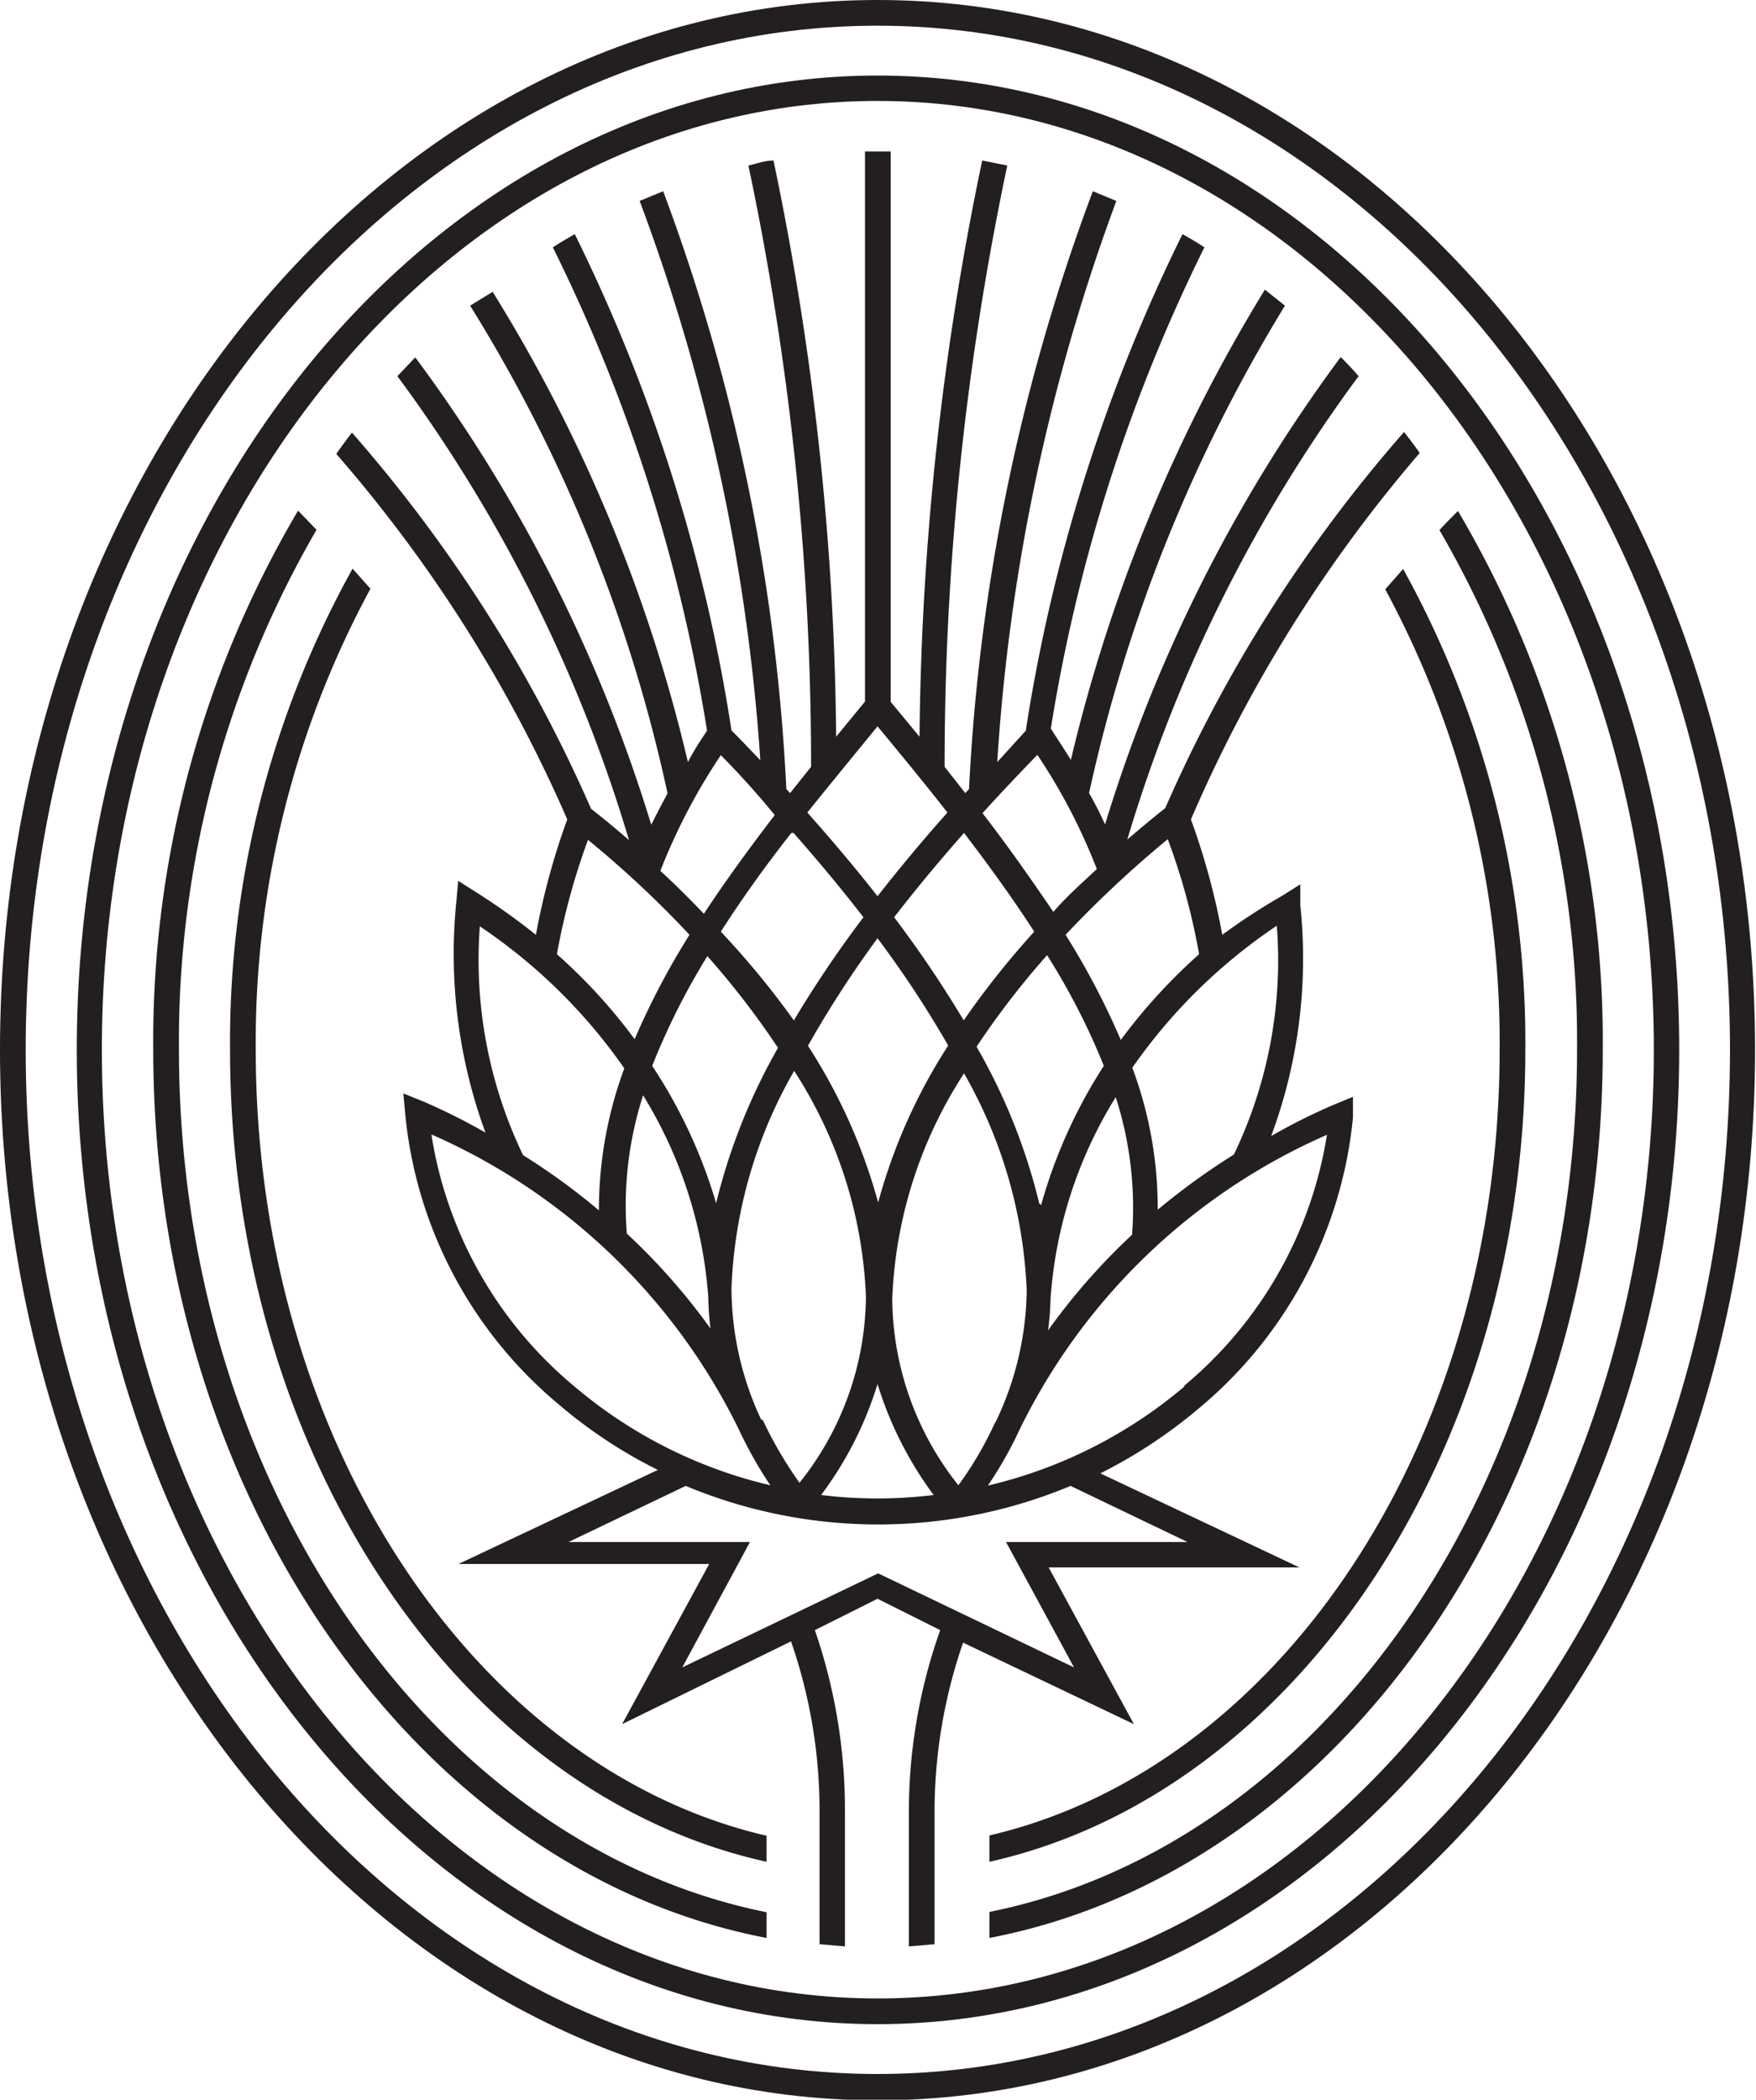 <svg xmlns="http://www.w3.org/2000/svg" xmlns:xlink="http://www.w3.org/1999/xlink" viewBox="0 0 56.03 66.98"><defs><style>.cls-1{fill:none;}.cls-2{clip-path:url(#clip-path);}.cls-3{fill:#231f20;}</style><clipPath id="clip-path"><rect class="cls-1" width="56.03" height="66.98"/></clipPath></defs><title>thistle-logo</title><g id="Layer_2" data-name="Layer 2"><g id="Layer_1-2" data-name="Layer 1"><g class="cls-2"><path class="cls-3" d="M21.77,53.19l2.16-4H18.14l3.74-1.79a15.94,15.94,0,0,0,12.28,0l3.73,1.79H32.1l2.17,4-6.25-3Zm-8-17a19.76,19.76,0,0,1,9.81,9.42,13.06,13.06,0,0,0,1,1.77,14.93,14.93,0,0,1-6.26-3.16,13.07,13.07,0,0,1-4.55-8m1.54-6.67a17.46,17.46,0,0,1,4.61,4.53,13,13,0,0,0-.81,4.53,21.06,21.06,0,0,0-2.42-1.76,14.39,14.39,0,0,1-1.38-7.3m3.45-2.76A33.08,33.08,0,0,1,22,29.82a24.25,24.25,0,0,0-1.75,3.33,17.3,17.3,0,0,0-2.48-2.71,21.44,21.44,0,0,1,1-3.67M28,23.17c.77.93,1.52,1.84,2.23,2.75-.81.91-1.55,1.8-2.23,2.67-.68-.87-1.43-1.76-2.24-2.67C26.5,25,27.24,24.1,28,23.17m7.76,10A24.25,24.25,0,0,0,34,29.82a35.49,35.49,0,0,1,3.26-3.05,20.56,20.56,0,0,1,1,3.67,17.8,17.8,0,0,0-2.48,2.71m3.59,3.68a22.09,22.09,0,0,0-2.43,1.76,12.79,12.79,0,0,0-.81-4.53,17.46,17.46,0,0,1,4.61-4.53,14.29,14.29,0,0,1-1.37,7.3M28,44.15a11.71,11.71,0,0,0,1.79,3.54,14.7,14.7,0,0,1-3.59,0A11.52,11.52,0,0,0,28,44.15m-3.71,1.14a9.9,9.9,0,0,1-.95-4.2,15,15,0,0,1,2-6.93,14.27,14.27,0,0,1,2.29,7.2,9.61,9.61,0,0,1-2.12,5.94,12.92,12.92,0,0,1-1.17-2h0l0,0m.51-11.92a19.16,19.16,0,0,0-2,5A16.28,16.28,0,0,0,20.81,34a22.49,22.49,0,0,1,1.76-3.5,26.57,26.57,0,0,1,2.25,2.92m5.43-.06a17.77,17.77,0,0,0-2.23,5,17.81,17.81,0,0,0-2.24-5A34,34,0,0,1,28,29.93a33.77,33.77,0,0,1,2.23,3.38m2.93,5.08a18.86,18.86,0,0,0-2-5,26.57,26.57,0,0,1,2.25-2.92A21.64,21.64,0,0,1,35.22,34a16.24,16.24,0,0,0-2,4.44m-1.47,6.94a11.47,11.47,0,0,1-1.17,2,9.66,9.66,0,0,1-2.11-5.94,14.17,14.17,0,0,1,2.29-7.2,15.14,15.14,0,0,1,2,6.93,9.94,9.94,0,0,1-1,4.21v0Zm4.38-6a20.41,20.41,0,0,0-2.69,3.06,8.93,8.93,0,0,0,.08-1h0a14,14,0,0,1,2.08-6.44,11.47,11.47,0,0,1,.52,4.41M33,29.72a27.05,27.05,0,0,0-2.25,2.83,36.65,36.65,0,0,0-2.22-3.29c.68-.88,1.42-1.77,2.23-2.69.81,1.06,1.57,2.11,2.24,3.15m2-2c-.48.45-1,.91-1.39,1.37-.68-1-1.44-2.09-2.26-3.15.55-.61,1.14-1.23,1.75-1.86A18.56,18.56,0,0,1,35,27.73m-9.68-1.16c.81.92,1.55,1.81,2.23,2.69a36.65,36.65,0,0,0-2.22,3.29A27.18,27.18,0,0,0,23,29.72q1-1.56,2.25-3.15M23,24.09Q23.9,25,24.72,26c-.81,1.06-1.58,2.11-2.26,3.15-.44-.46-.9-.92-1.39-1.37A19.21,19.21,0,0,1,23,24.09M20,39.35a11.47,11.47,0,0,1,.52-4.41,14.23,14.23,0,0,1,2.08,6.44h0a8.91,8.91,0,0,0,.07,1A20.34,20.34,0,0,0,20,39.35m17.79,4.88a15,15,0,0,1-6.27,3.16,12.38,12.38,0,0,0,1-1.76,19.72,19.72,0,0,1,9.82-9.43,13.07,13.07,0,0,1-4.55,8M36.18,55,33.46,50h8l-6.35-3a15.91,15.91,0,0,0,3.15-2.08,13.81,13.81,0,0,0,4.91-9.27l0-.66-.61.25a19,19,0,0,0-2,1,16.26,16.26,0,0,0,.93-7.36l0-.67-.57.36A20.24,20.24,0,0,0,39,29.82a22.52,22.52,0,0,0-1-3.68A45.45,45.45,0,0,1,45.3,14.45c-.16-.23-.33-.45-.5-.67a46.36,46.36,0,0,0-7.62,12c-.42.33-.82.67-1.21,1A47.81,47.81,0,0,1,43.35,12c-.18-.21-.37-.41-.57-.61a48.94,48.94,0,0,0-7.52,14.91c-.15-.33-.32-.67-.51-1A50.33,50.33,0,0,1,41,9.75l-.64-.51a51.08,51.08,0,0,0-6.19,15c-.2-.32-.42-.65-.64-1A53.57,53.57,0,0,1,38.43,7.89c-.23-.15-.46-.29-.7-.42a54.61,54.61,0,0,0-5,15.84l-.91,1A62.78,62.78,0,0,1,35.62,6.41l-.75-.31a63.06,63.06,0,0,0-3.95,19.07l-.12.13-.66-.84h0a92.6,92.6,0,0,1,2-19.18l-.8-.16a93.35,93.35,0,0,0-2,18.38l-.92-1.11V4.83h-.82V22.38l-.92,1.12a93.28,93.28,0,0,0-2-18.38c-.27,0-.53.1-.8.16a92.6,92.6,0,0,1,2,19.18h0l-.67.84-.12-.13A63,63,0,0,0,21.16,6.1l-.75.31a62.71,62.71,0,0,1,3.85,17.84c-.3-.31-.6-.63-.92-.95a54.24,54.24,0,0,0-5-15.83c-.23.13-.47.27-.7.42a53.64,53.64,0,0,1,4.92,15.42c-.21.31-.42.63-.61,1a50.23,50.23,0,0,0-6.23-15L15,9.75A48.94,48.94,0,0,1,21.3,25.31c-.19.35-.37.7-.52,1a48.86,48.86,0,0,0-7.53-14.91l-.57.6a47.78,47.78,0,0,1,7.39,14.8c-.39-.34-.8-.68-1.21-1a46.46,46.46,0,0,0-7.63-12c-.17.22-.34.45-.5.68A45.18,45.18,0,0,1,18.1,26.14a22.46,22.46,0,0,0-1,3.68,21.62,21.62,0,0,0-1.91-1.36l-.57-.36-.06.67a16.54,16.54,0,0,0,.93,7.36,19.76,19.76,0,0,0-2-1l-.62-.25.06.66a13.77,13.77,0,0,0,4.91,9.27,15.35,15.35,0,0,0,3.15,2.08l-6.36,3h8L19.85,55l5.39-2.64a16.5,16.5,0,0,1,.91,5.48v4.18l.81.07V57.88A17.59,17.59,0,0,0,26,52l2-1,2,1a17.35,17.35,0,0,0-1,5.84v4.25l.82-.07V57.88a16.5,16.5,0,0,1,.91-5.48Z"/><path class="cls-3" d="M28,63.75c-13.64,0-24.75-13.57-24.75-30.26S14.37,3.22,28,3.22,52.77,16.8,52.77,33.49,41.66,63.75,28,63.75M28,2.41C13.92,2.41,2.45,16.35,2.45,33.49S13.92,64.57,28,64.57,53.58,50.63,53.58,33.49,42.11,2.41,28,2.41"/><path class="cls-3" d="M28,66.16C13,66.16.82,51.51.82,33.49S13,.82,28,.82s27.2,14.65,27.2,32.67S43,66.16,28,66.16M28,0C12.57,0,0,15,0,33.49S12.57,67,28,67,56,52,56,33.49,43.46,0,28,0"/><path class="cls-3" d="M31.57,58.55v.84c9.7-2.16,17.1-13,17.1-25.9a31.18,31.18,0,0,0-3.9-15.34l-.57.65a30.39,30.39,0,0,1,3.65,14.69c0,12.49-7,22.9-16.28,25.06"/><path class="cls-3" d="M8.16,33.49a30.39,30.39,0,0,1,3.66-14.71l-.57-.64A31.12,31.12,0,0,0,7.34,33.49c0,13,7.41,23.76,17.12,25.9v-.83C15.2,56.41,8.16,46,8.16,33.49"/><path class="cls-3" d="M46.52,16.3c-.2.2-.4.4-.59.61a32.45,32.45,0,0,1,4.39,16.58c0,13.85-8.13,25.37-18.75,27.5v.83c11.08-2.12,19.57-14,19.57-28.33A33.25,33.25,0,0,0,46.52,16.3"/><path class="cls-3" d="M5.71,33.49A32.52,32.52,0,0,1,10.1,16.9l-.59-.61a33.28,33.28,0,0,0-4.62,17.2c0,14.33,8.49,26.21,19.57,28.33V61C13.84,58.86,5.71,47.34,5.71,33.49"/></g></g></g></svg>